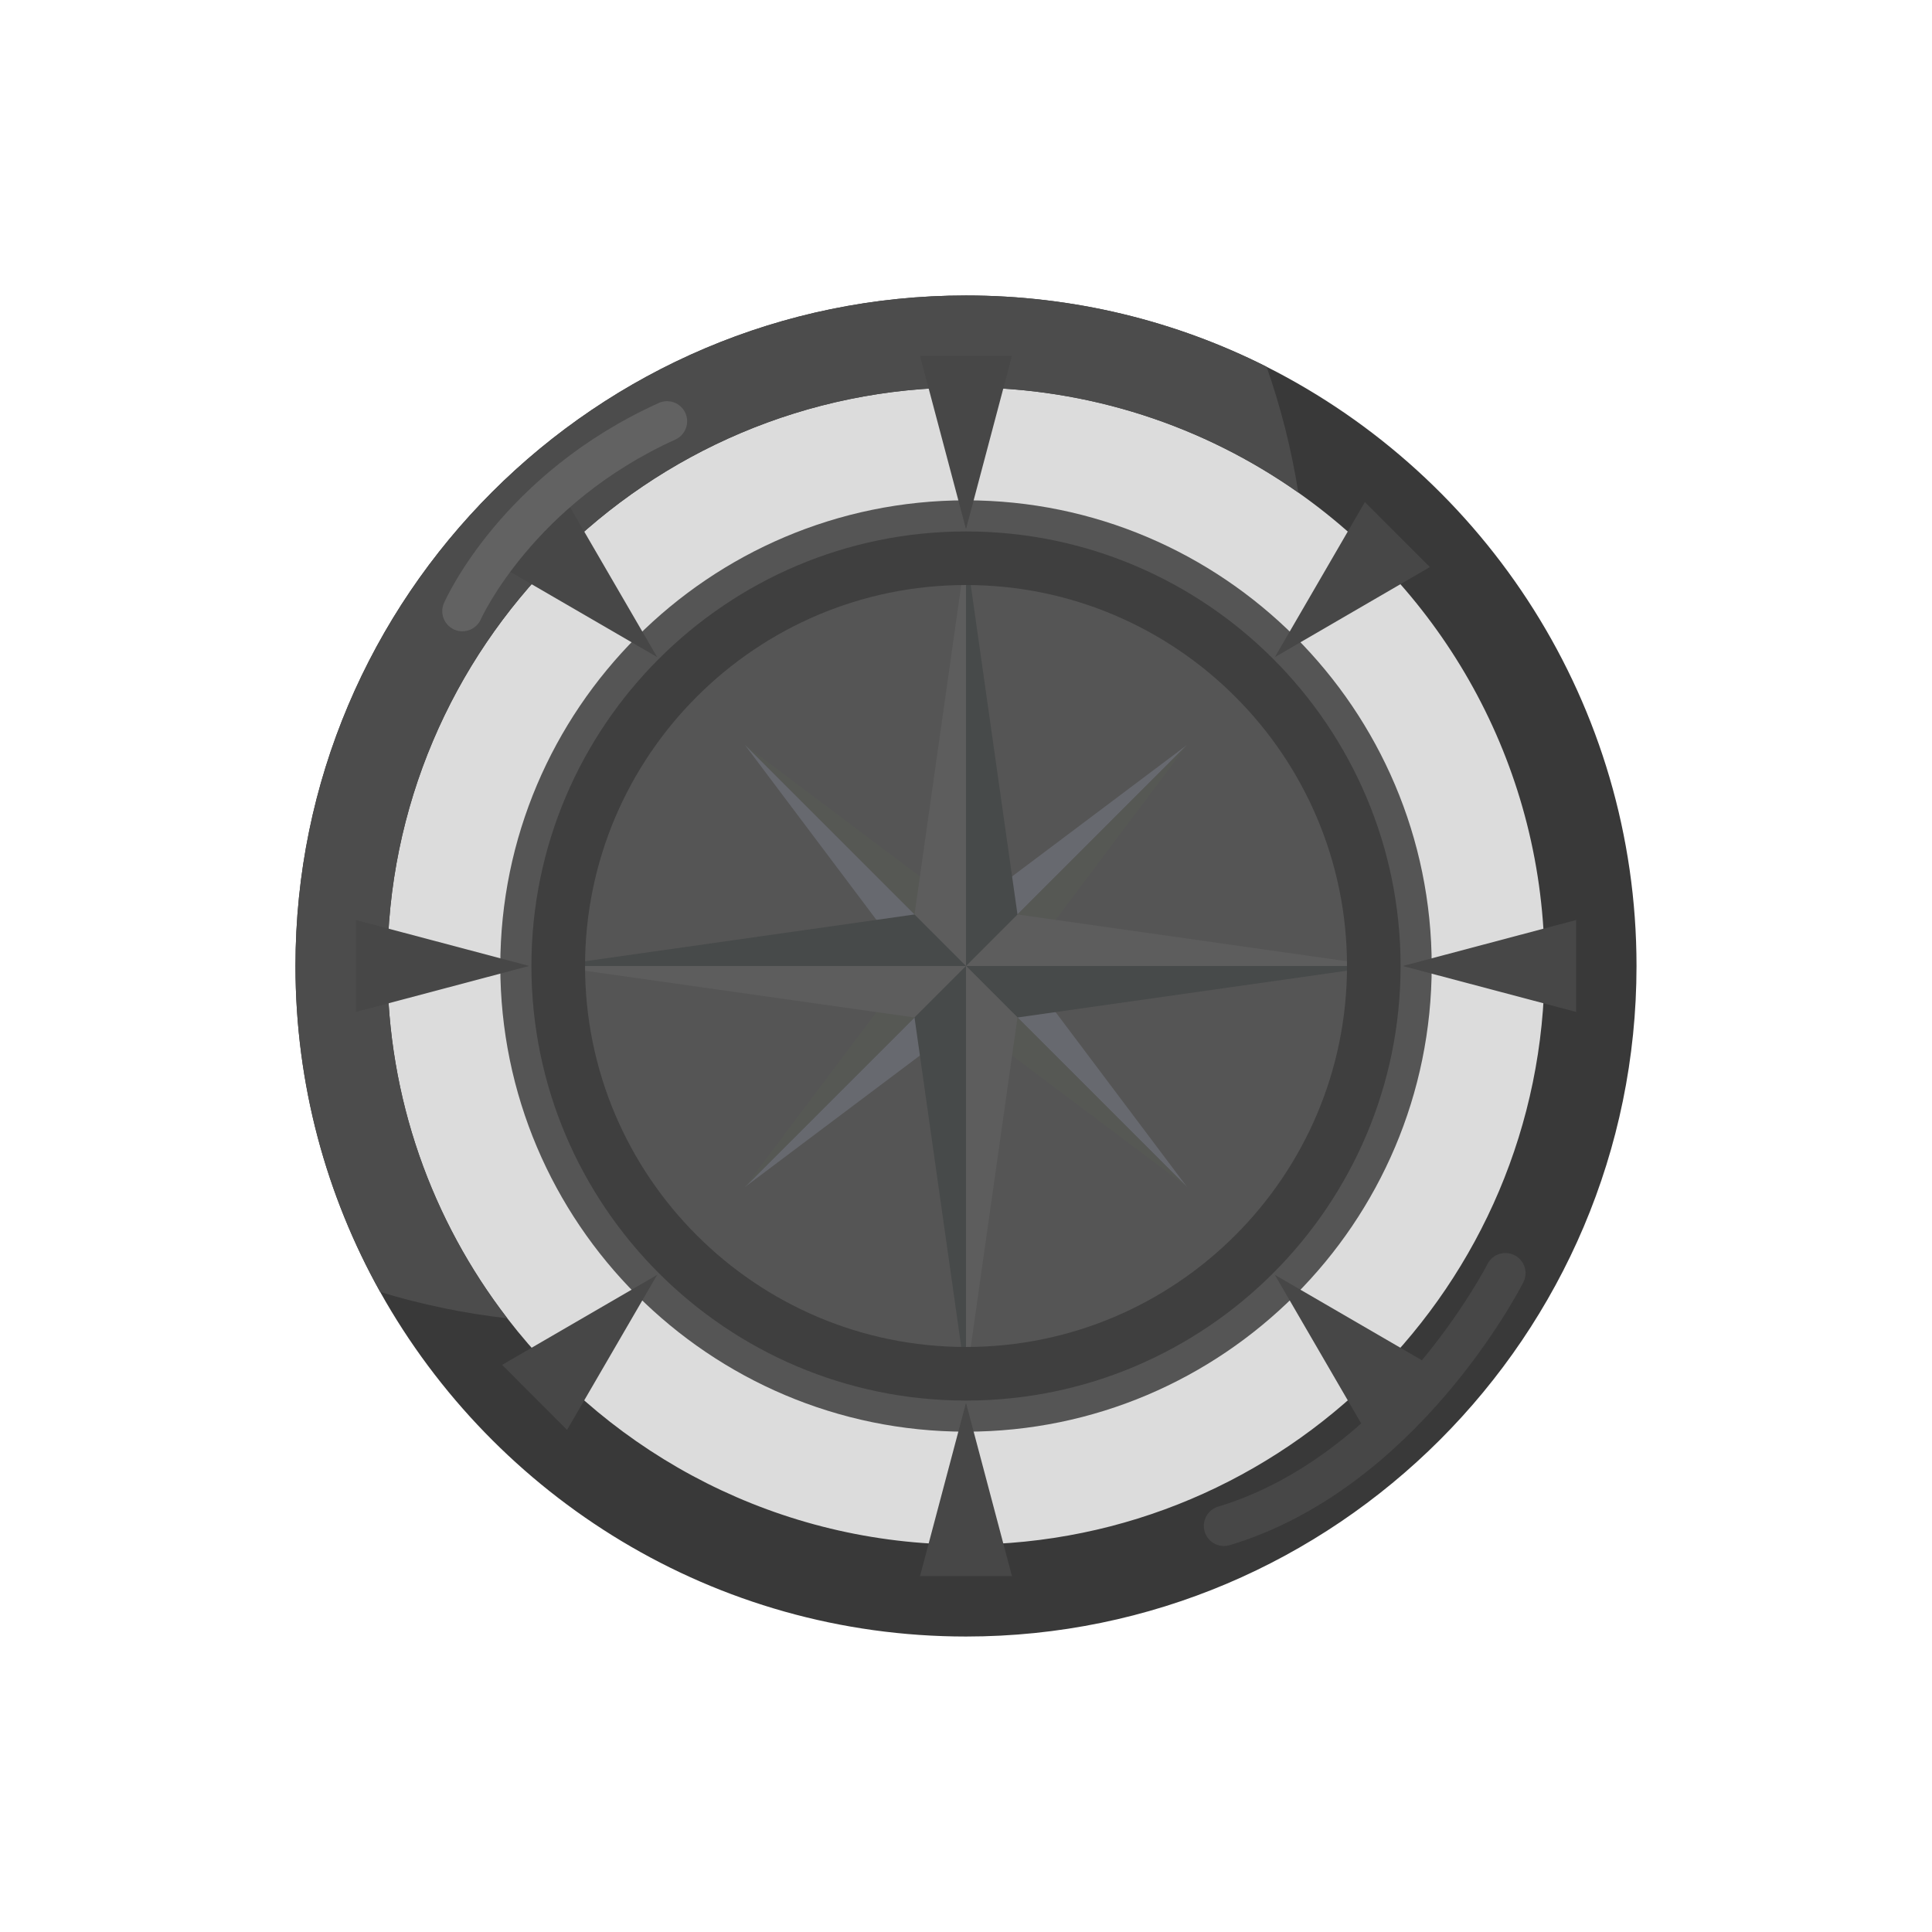 <?xml version="1.0" encoding="UTF-8" standalone="no"?>
<svg
   xmlns:dc="http://purl.org/dc/elements/1.1/"
   xmlns:cc="http://creativecommons.org/ns#"
   xmlns:rdf="http://www.w3.org/1999/02/22-rdf-syntax-ns#"
   xmlns:svg="http://www.w3.org/2000/svg"
   xmlns="http://www.w3.org/2000/svg"
   xmlns:sodipodi="http://sodipodi.sourceforge.net/DTD/sodipodi-0.dtd"
   xmlns:inkscape="http://www.inkscape.org/namespaces/inkscape"
   width="500pt"
   height="500pt"
   viewBox="0 0 500 500"
   version="1.2"
   id="svg471"
   sodipodi:docname="direction-hud.svg"
   inkscape:version="0.92.3 (2405546, 2018-03-11)">
  <sodipodi:namedview
     pagecolor="#ffffff"
     bordercolor="#666666"
     borderopacity="1"
     objecttolerance="10"
     gridtolerance="10"
     guidetolerance="10"
     inkscape:pageopacity="0"
     inkscape:pageshadow="2"
     inkscape:window-width="1858"
     inkscape:window-height="1051"
     id="namedview473"
     showgrid="false"
     inkscape:zoom="2.0025264"
     inkscape:cx="331.41924"
     inkscape:cy="352.36287"
     inkscape:window-x="62"
     inkscape:window-y="0"
     inkscape:window-maximized="1"
     inkscape:current-layer="surface586" />
  <defs
     id="defs84">
    <g
       id="g17">
      <symbol
         overflow="visible"
         id="glyph0-0">
        <path
           style="stroke:none;"
           d="M 6.531 1.094 L 47.844 1.094 L 47.844 -40.234 L 6.531 -40.234 Z M 47.312 0.547 L 7.062 0.547 L 7.062 -39.688 L 47.312 -39.688 Z M 47.312 0.547 "
           id="path2" />
      </symbol>
      <symbol
         overflow="visible"
         id="glyph0-1">
        <path
           style="stroke:none;"
           d="M 10.922 -33.828 C 10.547 -34.203 10.438 -34.312 10.109 -34.312 C 9.781 -34.312 9.469 -34.094 9.469 -33.656 L 9.469 -4.891 L 10 -4.891 L 10 -33.547 C 10 -33.609 10 -33.719 10.109 -33.719 C 10.219 -33.719 10.281 -33.656 10.391 -33.547 L 30.938 -10.5 L 30.938 -4.891 L 31.484 -4.891 L 31.484 -34.25 L 30.938 -34.25 L 30.938 -11.312 Z M 10.922 -33.828 "
           id="path5" />
      </symbol>
      <symbol
         overflow="visible"
         id="glyph0-2">
        <path
           style="stroke:none;"
           d="M 26.312 -34.25 L 14.25 -34.25 C 10.875 -34.25 8.703 -32.188 8.703 -29.312 L 8.703 -24.844 C 8.703 -21.859 10 -21.047 11.906 -20.656 L 23.375 -18.328 C 25.391 -17.891 26.703 -16.969 26.703 -13.547 L 26.703 -10.391 C 26.703 -7.5 24.578 -5.438 21.203 -5.438 L 7.672 -5.438 L 7.672 -4.891 L 21.203 -4.891 C 24.906 -4.891 27.234 -7.172 27.234 -10.391 L 27.234 -13.547 C 27.234 -17.344 25.672 -18.438 23.484 -18.875 L 12.016 -21.203 C 10.328 -21.531 9.25 -22.297 9.25 -24.844 L 9.25 -29.312 C 9.25 -31.859 11.203 -33.719 14.25 -33.719 L 26.312 -33.719 Z M 26.312 -34.25 "
           id="path8" />
      </symbol>
      <symbol
         overflow="visible"
         id="glyph0-3">
        <path
           style="stroke:none;"
           d="M 23.875 -18.766 L 21.422 -18.766 C 20.281 -18.766 19.688 -18.266 18.766 -16.203 L 14.297 -6.203 C 13.969 -5.438 13.375 -5.438 12.828 -5.438 L 12.562 -5.438 C 11.969 -5.438 11.422 -5.984 11.312 -6.578 L 9.953 -12.781 C 9.672 -14.141 9.672 -16.641 9.672 -18.266 L 9.672 -34.25 L 9.141 -34.25 L 9.141 -18.219 C 9.141 -16.578 9.141 -14.078 9.406 -12.719 L 10.766 -6.578 C 11.031 -5.391 11.688 -4.891 12.562 -4.891 L 12.938 -4.891 C 13.594 -4.891 14.406 -5.062 14.734 -5.812 L 19.188 -15.938 C 20.062 -17.891 20.547 -18.219 21.422 -18.219 L 23.875 -18.219 C 24.734 -18.219 25.234 -17.891 26.094 -15.938 L 30.562 -5.812 C 30.891 -5.062 31.703 -4.891 32.359 -4.891 L 32.734 -4.891 C 33.609 -4.891 34.25 -5.391 34.531 -6.578 L 35.891 -12.719 C 36.156 -14.078 36.156 -16.578 36.156 -18.219 L 36.156 -34.25 L 35.609 -34.25 L 35.609 -18.266 C 35.609 -16.641 35.609 -14.141 35.344 -12.781 L 33.984 -6.578 C 33.875 -5.984 33.328 -5.438 32.734 -5.438 L 32.469 -5.438 C 31.922 -5.438 31.312 -5.438 31 -6.203 L 26.531 -16.203 C 25.609 -18.266 25.016 -18.766 23.875 -18.766 Z M 23.875 -18.766 "
           id="path11" />
      </symbol>
      <symbol
         overflow="visible"
         id="glyph0-4">
        <path
           style="stroke:none;"
           d="M 28 -5.438 L 10.219 -5.438 L 10.219 -19.516 L 23.594 -19.516 L 23.594 -20.062 L 10.219 -20.062 L 10.219 -33.719 L 28 -33.719 L 28 -34.25 L 9.672 -34.25 L 9.672 -4.891 L 28 -4.891 Z M 28 -5.438 "
           id="path14" />
      </symbol>
    </g>
    <radialGradient
       id="radial0"
       gradientUnits="userSpaceOnUse"
       cx="0"
       cy="0"
       fx="0"
       fy="0"
       r="292.75"
       gradientTransform="translate(310.175,292.574)">
      <stop
         offset="0"
         style="stop-color:rgb(100%,100%,100%);stop-opacity:1;"
         id="stop19" />
      <stop
         offset="0.5"
         style="stop-color:rgb(100%,100%,100%);stop-opacity:1;"
         id="stop21" />
      <stop
         offset="0.625"
         style="stop-color:rgb(99.921%,99.904%,99.899%);stop-opacity:1;"
         id="stop23" />
      <stop
         offset="0.719"
         style="stop-color:rgb(99.754%,99.706%,99.689%);stop-opacity:1;"
         id="stop25" />
      <stop
         offset="0.734"
         style="stop-color:rgb(99.565%,99.48%,99.451%);stop-opacity:1;"
         id="stop27" />
      <stop
         offset="0.75"
         style="stop-color:rgb(99.35%,99.22%,99.178%);stop-opacity:1;"
         id="stop29" />
      <stop
         offset="0.766"
         style="stop-color:rgb(99.144%,98.973%,98.917%);stop-opacity:1;"
         id="stop31" />
      <stop
         offset="0.777"
         style="stop-color:rgb(98.955%,98.746%,98.677%);stop-opacity:1;"
         id="stop33" />
      <stop
         offset="0.789"
         style="stop-color:rgb(98.755%,98.506%,98.424%);stop-opacity:1;"
         id="stop35" />
      <stop
         offset="0.801"
         style="stop-color:rgb(98.546%,98.256%,98.158%);stop-opacity:1;"
         id="stop37" />
      <stop
         offset="0.812"
         style="stop-color:rgb(98.329%,97.995%,97.884%);stop-opacity:1;"
         id="stop39" />
      <stop
         offset="0.824"
         style="stop-color:rgb(98.141%,97.771%,97.647%);stop-opacity:1;"
         id="stop41" />
      <stop
         offset="0.832"
         style="stop-color:rgb(97.987%,97.586%,97.452%);stop-opacity:1;"
         id="stop43" />
      <stop
         offset="0.84"
         style="stop-color:rgb(97.83%,97.397%,97.252%);stop-opacity:1;"
         id="stop45" />
      <stop
         offset="0.848"
         style="stop-color:rgb(97.67%,97.205%,97.049%);stop-opacity:1;"
         id="stop47" />
      <stop
         offset="0.855"
         style="stop-color:rgb(97.507%,97.009%,96.841%);stop-opacity:1;"
         id="stop49" />
      <stop
         offset="0.863"
         style="stop-color:rgb(97.34%,96.809%,96.631%);stop-opacity:1;"
         id="stop51" />
      <stop
         offset="0.871"
         style="stop-color:rgb(97.171%,96.605%,96.417%);stop-opacity:1;"
         id="stop53" />
      <stop
         offset="0.879"
         style="stop-color:rgb(96.954%,96.346%,96.143%);stop-opacity:1;"
         id="stop55" />
      <stop
         offset="0.891"
         style="stop-color:rgb(96.69%,96.028%,95.808%);stop-opacity:1;"
         id="stop57" />
      <stop
         offset="0.902"
         style="stop-color:rgb(96.419%,95.703%,95.465%);stop-opacity:1;"
         id="stop59" />
      <stop
         offset="0.914"
         style="stop-color:rgb(96.19%,95.428%,95.175%);stop-opacity:1;"
         id="stop61" />
      <stop
         offset="0.922"
         style="stop-color:rgb(96.004%,95.204%,94.939%);stop-opacity:1;"
         id="stop63" />
      <stop
         offset="0.93"
         style="stop-color:rgb(95.815%,94.978%,94.699%);stop-opacity:1;"
         id="stop65" />
      <stop
         offset="0.938"
         style="stop-color:rgb(95.624%,94.748%,94.456%);stop-opacity:1;"
         id="stop67" />
      <stop
         offset="0.945"
         style="stop-color:rgb(95.381%,94.456%,94.148%);stop-opacity:1;"
         id="stop69" />
      <stop
         offset="0.957"
         style="stop-color:rgb(95.135%,94.162%,93.837%);stop-opacity:1;"
         id="stop71" />
      <stop
         offset="0.965"
         style="stop-color:rgb(94.936%,93.922%,93.585%);stop-opacity:1;"
         id="stop73" />
      <stop
         offset="0.973"
         style="stop-color:rgb(94.682%,93.619%,93.265%);stop-opacity:1;"
         id="stop75" />
      <stop
         offset="0.984"
         style="stop-color:rgb(94.427%,93.314%,92.941%);stop-opacity:1;"
         id="stop77" />
      <stop
         offset="0.992"
         style="stop-color:rgb(94.22%,93.065%,92.679%);stop-opacity:1;"
         id="stop79" />
      <stop
         offset="1"
         style="stop-color:rgb(94.116%,92.94%,92.548%);stop-opacity:1;"
         id="stop81" />
    </radialGradient>
  </defs>
  <g
     id="surface586">
    <path
       sodipodi:nodetypes="csssc"
       inkscape:connector-curvature="0"
       id="path1406"
       d="m 250,410.379 c -88.439,0 -160.387,-71.931 -160.387,-160.37 0,-88.439 71.948,-160.387 160.387,-160.387 88.439,0 160.387,71.948 160.387,160.387 0,88.439 -71.948,160.37 -160.387,160.37"
       style="fill:#101010;fill-opacity:0.146;fill-rule:nonzero;stroke:none;stroke-width:4.29" />
    <path
       style="fill:#000000;fill-opacity:0.61;fill-rule:nonzero;stroke:none;stroke-width:3.224"
       d="m 250,370.517 c -66.458,0 -120.523,-54.053 -120.523,-120.51 0,-66.458 54.065,-120.523 120.523,-120.523 66.458,0 120.523,54.065 120.523,120.523 0,66.458 -54.065,120.51 -120.523,120.51"
       id="path1404"
       inkscape:connector-curvature="0"
       sodipodi:nodetypes="csssc" />
    <path
       inkscape:connector-curvature="0"
       id="path702"
       d="m 249.987,399.741 c -48.272,0 -91.28,-22.971 -118.684,-58.549 -19.47,-25.276 -31.044,-56.924 -31.044,-91.204 0,-82.565 67.175,-149.728 149.728,-149.728 31.988,0 61.659,10.075 86.016,27.215 38.524,27.127 63.737,71.936 63.737,122.513 0,82.578 -67.175,149.753 -149.753,149.753 M 327.792,94.92 C 304.38,83.119 277.946,76.47 249.987,76.47 c -95.675,0 -173.518,77.842 -173.518,173.518 0,30.603 7.972,59.38 21.926,84.379 29.696,53.146 86.52,89.164 151.592,89.164 95.688,0 173.543,-77.855 173.543,-173.543 0,-67.717 -39.016,-126.505 -95.738,-155.068"
       style="fill:#393939;fill-opacity:1;fill-rule:nonzero;stroke:none;stroke-width:3.224" />
    <path
       inkscape:connector-curvature="0"
       id="path704"
       d="m 336.003,127.475 c -24.356,-17.14 -54.027,-27.215 -86.016,-27.215 -82.553,0 -149.728,67.175 -149.728,149.728 0,34.28 11.586,65.916 31.044,91.192 -11.297,-1.285 -22.304,-3.589 -32.895,-6.813 -13.967,-24.999 -21.938,-53.788 -21.938,-84.379 0,-95.675 77.842,-173.518 173.518,-173.518 27.958,0 54.393,6.637 77.805,18.45 3.677,10.465 6.435,21.347 8.211,32.555"
       style="fill:#4c4c4c;fill-opacity:1;fill-rule:nonzero;stroke:none;stroke-width:3.224" />
    <path
       inkscape:connector-curvature="0"
       id="path708"
       d="M 261.889,92.099 250,136.945 238.099,92.099 Z m 0,0"
       style="fill:#474747;fill-opacity:1;fill-rule:nonzero;stroke:none;stroke-width:3.224" />
    <path
       inkscape:connector-curvature="0"
       id="path710"
       d="m 238.099,407.889 11.901,-44.847 11.889,44.847 z m 0,0"
       style="fill:#474747;fill-opacity:1;fill-rule:nonzero;stroke:none;stroke-width:3.224" />
    <path
       inkscape:connector-curvature="0"
       id="path712"
       d="m 407.901,261.889 -44.859,-11.889 44.859,-11.901 z m 0,0"
       style="fill:#474747;fill-opacity:1;fill-rule:nonzero;stroke:none;stroke-width:3.224" />
    <path
       inkscape:connector-curvature="0"
       id="path714"
       d="m 92.099,238.099 44.847,11.889 -44.847,11.901 z m 0,0"
       style="fill:#474747;fill-opacity:1;fill-rule:nonzero;stroke:none;stroke-width:3.224" />
    <path
       inkscape:connector-curvature="0"
       id="path716"
       d="m 370.057,146.756 -40.124,23.311 23.299,-40.137 z m 0,0"
       style="fill:#474747;fill-opacity:1;fill-rule:nonzero;stroke:none;stroke-width:3.224" />
    <path
       inkscape:connector-curvature="0"
       id="path718"
       d="m 129.943,353.232 40.124,-23.299 -23.311,40.124 z m 0,0"
       style="fill:#474747;fill-opacity:1;fill-rule:nonzero;stroke:none;stroke-width:3.224" />
    <path
       inkscape:connector-curvature="0"
       id="path720"
       d="m 353.244,370.057 -23.311,-40.124 40.124,23.299 z m 0,0"
       style="fill:#474747;fill-opacity:1;fill-rule:nonzero;stroke:none;stroke-width:3.224" />
    <path
       inkscape:connector-curvature="0"
       id="path722"
       d="m 146.756,129.93 23.311,40.124 -40.137,-23.299 z m 0,0"
       style="fill:#474747;fill-opacity:1;fill-rule:nonzero;stroke:none;stroke-width:3.224" />
    <path
       inkscape:connector-curvature="0"
       id="path724"
       d="m 316.76,400.106 c -2.242,0 -4.307,-1.448 -4.987,-3.703 -0.831,-2.745 0.73,-5.655 3.476,-6.486 44.192,-13.324 69.468,-62.289 69.719,-62.793 1.297,-2.557 4.433,-3.577 6.99,-2.28 2.569,1.297 3.589,4.433 2.292,6.99 -1.108,2.179 -27.593,53.448 -75.991,68.057 -0.504,0.139 -1.008,0.214 -1.499,0.214"
       style="fill:#474747;fill-opacity:1;fill-rule:nonzero;stroke:none;stroke-width:3.224" />
    <path
       inkscape:connector-curvature="0"
       id="path726"
       d="m 119.667,163.38 c -0.705,0 -1.411,-0.139 -2.103,-0.441 -2.62,-1.159 -3.816,-4.219 -2.67,-6.851 0.605,-1.36 15.05,-33.449 55.589,-51.798 2.619,-1.184 5.705,-0.026 6.889,2.594 1.184,2.607 0.013,5.692 -2.594,6.876 -36.749,16.636 -50.212,46.219 -50.35,46.522 -0.856,1.939 -2.771,3.098 -4.76,3.098"
       style="fill:#626262;fill-opacity:1;fill-rule:nonzero;stroke:none;stroke-width:3.224" />
    <path
       inkscape:connector-curvature="0"
       id="path728"
       d="m 307.214,192.786 -57.214,42.995 v 14.206 z m 0,0"
       style="fill:#67696f;fill-opacity:1;fill-rule:nonzero;stroke:none;stroke-width:3.224" />
    <path
       inkscape:connector-curvature="0"
       id="path730"
       d="m 264.218,250 42.995,-57.214 -57.214,57.214 z m 0,0"
       style="fill:#565854;fill-opacity:1;fill-rule:nonzero;stroke:none;stroke-width:3.224" />
    <path
       inkscape:connector-curvature="0"
       id="path732"
       d="m 307.214,307.201 -42.995,-57.201 h -14.218 z m 0,0"
       style="fill:#67696f;fill-opacity:1;fill-rule:nonzero;stroke:none;stroke-width:3.224" />
    <path
       inkscape:connector-curvature="0"
       id="path734"
       d="m 250,235.782 -57.214,-43.008 57.214,57.214 z m 0,0"
       style="fill:#565854;fill-opacity:1;fill-rule:nonzero;stroke:none;stroke-width:3.224" />
    <path
       inkscape:connector-curvature="0"
       id="path736"
       d="m 192.786,307.201 57.214,-42.995 v -14.206 z m 0,0"
       style="fill:#67696f;fill-opacity:1;fill-rule:nonzero;stroke:none;stroke-width:3.224" />
    <path
       inkscape:connector-curvature="0"
       id="path738"
       d="m 192.786,192.786 42.995,57.201 h 14.218 z m 0,0"
       style="fill:#67696f;fill-opacity:1;fill-rule:nonzero;stroke:none;stroke-width:3.224" />
    <path
       inkscape:connector-curvature="0"
       id="path740"
       d="m 307.214,307.201 -57.214,-57.201 v 14.206 z m 0,0"
       style="fill:#565854;fill-opacity:1;fill-rule:nonzero;stroke:none;stroke-width:3.224" />
    <path
       inkscape:connector-curvature="0"
       id="path742"
       d="m 235.782,250 -42.995,57.201 57.214,-57.201 z m 0,0"
       style="fill:#565854;fill-opacity:1;fill-rule:nonzero;stroke:none;stroke-width:3.224" />
    <path
       inkscape:connector-curvature="0"
       id="path744"
       d="m 357.249,250 -93.925,-13.337 -13.324,13.337 z m 0,0"
       style="fill:#5d5d5d;fill-opacity:1;fill-rule:nonzero;stroke:none;stroke-width:3.224" />
    <path
       inkscape:connector-curvature="0"
       id="path746"
       d="m 263.324,263.324 93.925,-13.337 H 250 Z m 0,0"
       style="fill:#474a4a;fill-opacity:1;fill-rule:nonzero;stroke:none;stroke-width:3.224" />
    <path
       inkscape:connector-curvature="0"
       id="path748"
       d="m 250,357.249 13.324,-93.925 -13.324,-13.337 z m 0,0"
       style="fill:#5d5d5d;fill-opacity:1;fill-rule:nonzero;stroke:none;stroke-width:3.224" />
    <path
       inkscape:connector-curvature="0"
       id="path750"
       d="m 263.324,236.663 -13.324,-93.925 v 107.262 z m 0,0"
       style="fill:#474a4a;fill-opacity:1;fill-rule:nonzero;stroke:none;stroke-width:3.224" />
    <path
       inkscape:connector-curvature="0"
       id="path752"
       d="m 142.751,250 93.925,13.324 13.324,-13.324 z m 0,0"
       style="fill:#5d5d5d;fill-opacity:1;fill-rule:nonzero;stroke:none;stroke-width:3.224" />
    <path
       inkscape:connector-curvature="0"
       id="path754"
       d="m 250,142.738 -13.324,93.937 13.324,13.324 z m 0,0"
       style="fill:#5d5d5d;fill-opacity:1;fill-rule:nonzero;stroke:none;stroke-width:3.224" />
    <path
       inkscape:connector-curvature="0"
       id="path756"
       d="M 250,357.249 V 249.987 l -13.324,13.337 z m 0,0"
       style="fill:#474a4a;fill-opacity:1;fill-rule:nonzero;stroke:none;stroke-width:3.224" />
    <path
       inkscape:connector-curvature="0"
       id="path758"
       d="m 236.676,236.663 -93.925,13.337 h 107.249 z m 0,0"
       style="fill:#474a4a;fill-opacity:1;fill-rule:nonzero;stroke:none;stroke-width:3.224" />
    <path
       inkscape:connector-curvature="0"
       id="path896"
       d="m 250,151.404 c -54.366,0 -98.59,44.224 -98.59,98.602 0,54.366 44.224,98.59 98.59,98.59 54.366,0 98.602,-44.224 98.602,-98.59 0,-54.378 -44.236,-98.602 -98.602,-98.602 m 0,211.06 c -62.017,0 -112.47,-50.441 -112.47,-112.458 0,-62.017 50.453,-112.47 112.47,-112.47 62.017,0 112.469,50.453 112.469,112.47 0,62.017 -50.453,112.458 -112.469,112.458"
       style="fill:#3f3f3f;fill-opacity:1;fill-rule:nonzero;stroke:none;stroke-width:3.009" />
  </g>
</svg>
